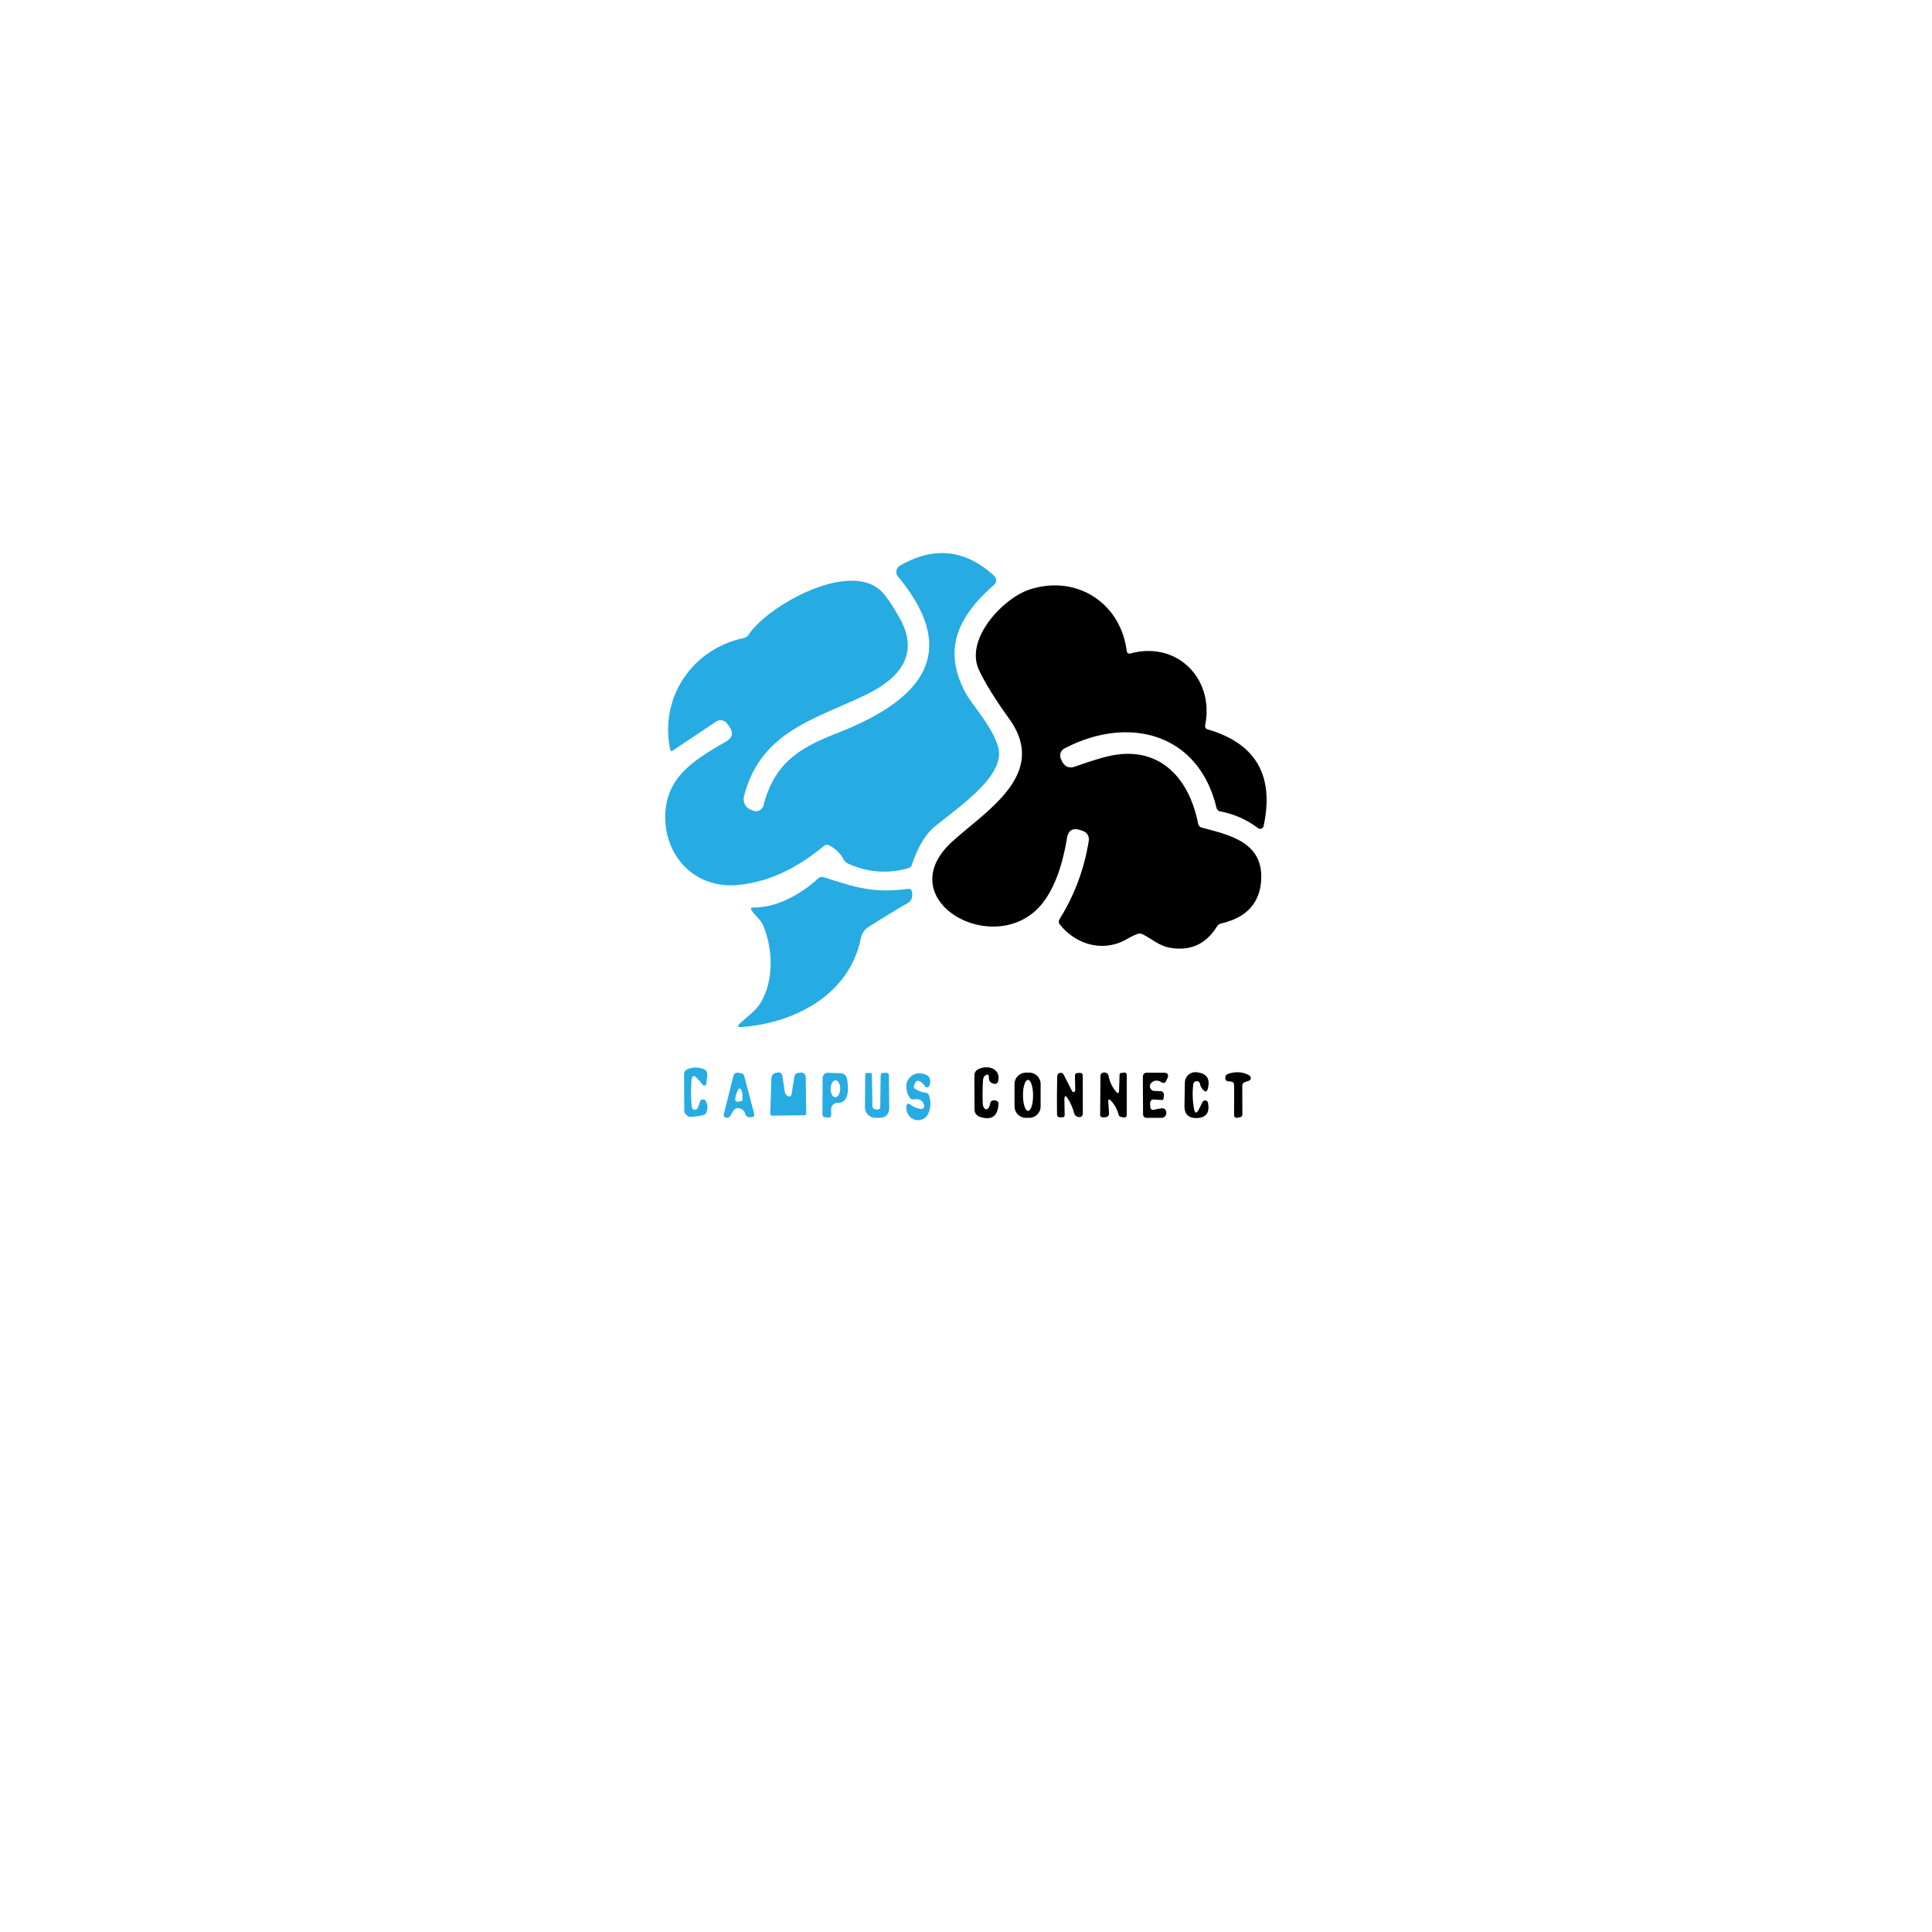 <?xml version="1.0" encoding="UTF-8" standalone="no"?>
<!DOCTYPE svg PUBLIC "-//W3C//DTD SVG 1.1//EN" "http://www.w3.org/Graphics/SVG/1.1/DTD/svg11.dtd">
<svg xmlns="http://www.w3.org/2000/svg" version="1.1" viewBox="0.00 0.00 299.00 299.00">
<path fill="#27abe3" d="
  M 127.46 130.96
  Q 120.93 136.39 114.04 136.97
  C 107.36 137.53 102.65 132.26 102.97 125.85
  C 103.26 120.03 107.73 117.45 112.31 114.80
  Q 113.94 113.87 112.82 112.37
  L 112.53 111.98
  A 1.25 1.25 0.0 0 0 110.83 111.68
  L 104.10 116.17
  Q 103.80 116.37 103.73 116.02
  C 102.04 107.94 107.13 100.44 115.09 98.75
  Q 115.59 98.64 115.87 98.22
  C 118.84 93.70 131.73 86.48 136.57 91.68
  Q 137.65 92.84 139.25 95.70
  C 142.46 101.42 139.00 105.13 133.94 107.56
  C 125.94 111.40 117.70 113.27 115.14 123.24
  A 1.76 1.75 -72.9 0 0 116.24 125.33
  L 116.62 125.47
  A 1.17 1.17 0.0 0 0 118.15 124.67
  C 119.83 118.22 123.50 115.83 129.46 113.50
  C 141.42 108.83 149.41 101.81 138.97 89.22
  A 1.11 1.11 0.0 0 1 139.26 87.56
  Q 147.18 82.95 153.89 89.15
  A 0.90 0.90 0.0 0 1 153.88 90.48
  C 148.52 95.19 145.68 100.29 149.46 107.27
  C 150.49 109.17 153.70 112.59 154.50 115.72
  C 155.61 120.04 148.53 124.76 144.66 127.93
  Q 142.55 129.66 141.14 133.80
  Q 140.99 134.25 140.52 134.38
  Q 135.72 135.70 131.24 133.65
  A 1.55 1.53 87.8 0 1 130.56 133.01
  Q 129.80 131.61 128.39 130.86
  Q 127.89 130.59 127.46 130.96
  Z"
/>
<path fill="#000000" d="
  M 175.01 101.12
  C 182.17 99.20 187.94 105.02 186.52 112.21
  Q 186.41 112.74 186.93 112.89
  Q 198.07 116.14 195.56 127.83
  A 0.55 0.55 0.0 0 1 194.69 128.16
  Q 192.08 126.19 188.90 125.59
  Q 188.38 125.50 188.26 124.99
  C 185.44 113.32 174.50 110.70 164.73 115.84
  A 1.23 1.23 0.0 0 0 164.20 117.47
  L 164.34 117.78
  Q 165.00 119.12 166.40 118.63
  Q 169.43 117.56 171.26 117.10
  C 179.24 115.10 184.01 120.27 185.41 127.42
  Q 185.52 127.96 186.05 128.10
  C 190.38 129.24 195.52 130.39 195.18 136.18
  Q 194.87 141.54 189.05 142.90
  A 1.18 1.18 0.0 0 0 188.30 143.44
  Q 185.73 147.55 180.93 146.65
  C 179.46 146.38 178.27 145.32 176.87 144.61
  Q 176.42 144.38 175.96 144.57
  Q 175.19 144.87 174.48 145.29
  C 170.81 147.46 166.56 146.24 164.04 143.09
  Q 163.71 142.68 163.99 142.23
  Q 167.47 136.64 168.50 130.11
  A 1.37 1.36 13.6 0 0 167.57 128.59
  L 167.18 128.46
  Q 165.43 127.89 165.13 129.71
  Q 164.04 136.27 161.42 139.68
  C 154.38 148.80 137.27 139.39 147.43 130.19
  C 152.64 125.46 162.33 119.78 156.19 111.25
  Q 153.01 106.84 151.53 103.74
  C 149.22 98.89 155.30 92.59 159.24 91.27
  C 166.48 88.85 173.37 93.19 174.37 100.70
  Q 174.45 101.27 175.01 101.12
  Z"
/>
<path fill="#27abe3" d="
  M 116.55 140.45
  C 120.22 140.50 123.97 138.39 126.60 135.96
  Q 126.99 135.60 127.50 135.76
  C 132.50 137.38 135.26 138.27 140.55 137.56
  Q 141.02 137.50 141.12 137.96
  Q 141.41 139.22 140.48 139.76
  Q 137.45 141.52 134.48 143.41
  Q 133.44 144.07 133.21 145.25
  C 131.47 153.98 122.89 158.38 114.74 158.95
  Q 113.85 159.01 114.50 158.40
  C 115.67 157.31 117.03 156.38 117.77 155.12
  C 119.81 151.64 119.63 146.67 118.05 143.10
  C 117.68 142.29 116.85 141.70 116.32 140.89
  Q 116.02 140.44 116.55 140.45
  Z"
/>
<path fill="#27abe3" d="
  M 107.01 167.26
  Q 106.87 169.22 107.05 171.19
  Q 107.08 171.55 107.26 171.67
  Q 107.41 171.77 107.63 171.73
  Q 107.91 171.67 108.01 171.41
  L 108.36 170.45
  A 0.47 0.46 -52.5 0 1 109.17 170.34
  Q 109.75 171.16 109.26 172.29
  Q 109.07 172.72 106.79 172.86
  Q 106.55 172.87 106.09 172.40
  A 0.65 0.65 0.0 0 1 105.90 171.94
  L 105.87 166.31
  Q 105.86 165.66 106.47 165.44
  Q 107.67 165.00 108.90 165.45
  A 0.86 0.85 13.1 0 1 109.46 166.34
  L 109.31 167.73
  A 0.31 0.31 0.0 0 1 108.76 167.89
  Q 108.09 167.03 107.68 166.69
  Q 107.09 166.20 107.01 167.26
  Z"
/>
<path fill="#000000" d="
  M 152.36 171.53
  Q 152.52 171.72 152.74 171.66
  Q 152.88 171.63 152.96 171.50
  Q 153.17 171.18 153.23 170.80
  Q 153.30 170.37 153.72 170.30
  Q 153.89 170.27 154.11 170.32
  A 0.51 0.50 6.5 0 1 154.53 170.84
  Q 154.38 173.72 151.65 172.85
  A 1.19 1.19 0.0 0 1 150.82 171.73
  L 150.80 166.48
  Q 150.79 165.79 151.40 165.48
  C 152.75 164.78 154.86 165.28 154.49 167.24
  Q 154.37 167.85 153.77 167.71
  Q 153.02 167.54 153.04 166.75
  Q 153.05 166.07 152.48 166.44
  Q 152.18 166.64 152.14 167.13
  Q 152.01 168.99 152.10 170.86
  Q 152.11 171.24 152.36 171.53
  Z"
/>
<path fill="#27abe3" d="
  M 113.56 171.83
  Q 113.32 172.15 113.16 172.47
  Q 112.97 172.84 112.76 172.94
  Q 112.57 173.02 112.40 172.98
  Q 111.91 172.88 112.03 172.39
  L 113.48 166.60
  Q 113.66 165.89 114.37 166.04
  Q 114.57 166.08 114.75 166.11
  Q 115.08 166.18 115.17 166.51
  L 116.71 172.34
  Q 116.85 172.87 116.30 172.89
  L 115.98 172.90
  A 0.65 0.64 81.7 0 1 115.33 172.41
  Q 115.15 171.68 114.37 171.52
  Q 113.86 171.42 113.56 171.83
  Z
  M 114.87 169.88
  Q 114.99 169.33 114.76 168.77
  Q 114.50 168.15 114.19 168.75
  Q 113.87 169.34 113.79 170.02
  Q 113.73 170.57 114.28 170.49
  L 114.69 170.42
  Q 114.88 170.39 114.91 170.20
  Q 114.93 170.04 114.87 169.88
  Z"
/>
<path fill="#27abe3" d="
  M 122.52 169.28
  L 122.93 166.67
  Q 123.01 166.11 123.58 166.04
  L 123.93 166.00
  A 0.70 0.69 -3.4 0 1 124.70 166.68
  L 124.77 172.29
  Q 124.77 172.60 124.46 172.60
  L 119.49 172.66
  Q 119.20 172.66 119.21 172.37
  L 119.38 166.94
  Q 119.41 166.12 120.21 166.01
  L 120.46 165.98
  A 0.54 0.53 -9.0 0 1 121.06 166.41
  Q 121.22 167.28 121.41 168.74
  Q 121.49 169.37 121.85 169.59
  Q 122.42 169.92 122.52 169.28
  Z"
/>
<path fill="#27abe3" d="
  M 128.62 171.72
  L 128.64 172.48
  Q 128.65 173.01 128.13 172.96
  L 127.76 172.92
  Q 127.28 172.88 127.28 172.39
  L 127.31 166.83
  A 0.82 0.82 0.0 0 1 128.17 166.02
  L 129.99 166.09
  Q 130.97 166.13 131.11 167.10
  Q 131.64 170.69 129.67 170.67
  A 1.03 1.03 0.0 0 0 128.62 171.72
  Z
  M 129.269 169.81
  A 1.31 0.74 90.9 0 0 130.03 168.512
  A 1.31 0.74 90.9 0 0 129.311 167.19
  A 1.31 0.74 90.9 0 0 128.55 168.488
  A 1.31 0.74 90.9 0 0 129.269 169.81
  Z"
/>
<path fill="#27abe3" d="
  M 136.23 171.27
  L 136.29 166.48
  Q 136.30 166.01 136.77 166.03
  L 137.19 166.04
  Q 137.56 166.06 137.57 166.44
  L 137.62 171.37
  Q 137.63 173.01 136.00 173.00
  L 135.48 172.99
  A 1.63 1.62 0.5 0 1 133.86 171.35
  L 133.90 166.32
  Q 133.91 166.04 134.18 166.05
  L 134.74 166.05
  Q 134.93 166.06 134.93 166.24
  L 135.02 171.20
  A 0.49 0.49 0.0 0 0 135.48 171.68
  L 135.75 171.71
  Q 136.23 171.74 136.23 171.27
  Z"
/>
<path fill="#27abe3" d="
  M 143.02 170.99
  Q 142.67 169.95 141.46 170.14
  A 0.71 0.69 -19.6 0 1 140.74 169.81
  Q 140.27 169.02 140.26 168.14
  A 2.02 2.02 0.0 0 1 142.51 166.12
  Q 144.38 166.33 143.84 168.01
  A 0.38 0.38 0.0 0 1 143.15 168.10
  Q 142.82 167.58 142.26 167.31
  A 0.43 0.42 26.9 0 0 141.70 167.49
  L 141.48 167.93
  A 0.46 0.46 0.0 0 0 141.64 168.52
  Q 142.35 168.98 143.19 169.09
  Q 143.64 169.15 143.78 169.58
  Q 144.24 171.03 143.66 172.34
  A 1.74 1.74 0.0 0 1 140.60 172.55
  Q 140.15 171.83 140.30 171.13
  Q 140.42 170.60 140.86 170.93
  Q 141.59 171.47 142.48 171.63
  A 0.49 0.49 0.0 0 0 143.02 170.99
  Z"
/>
<path fill="#000000" d="
  M 161.05 171.22
  A 1.78 1.78 0.0 0 1 159.27 173.00
  L 158.79 173.00
  A 1.78 1.78 0.0 0 1 157.01 171.22
  L 157.01 167.78
  A 1.78 1.78 0.0 0 1 158.79 166.00
  L 159.27 166.00
  A 1.78 1.78 0.0 0 1 161.05 167.78
  L 161.05 171.22
  Z
  M 159.113 171.92
  A 2.40 0.78 89.7 0 0 159.88 169.516
  A 2.40 0.78 89.7 0 0 159.087 167.12
  A 2.40 0.78 89.7 0 0 158.32 169.524
  A 2.40 0.78 89.7 0 0 159.113 171.92
  Z"
/>
<path fill="#000000" d="
  M 166.41 168.73
  L 166.36 166.51
  Q 166.35 166.08 166.78 166.06
  L 167.08 166.05
  Q 167.57 166.02 167.57 166.51
  L 167.58 172.31
  Q 167.58 172.90 166.99 172.88
  Q 166.71 172.87 166.47 172.67
  Q 166.30 172.53 166.20 172.17
  Q 165.90 171.06 165.31 170.10
  Q 164.72 169.12 164.73 170.26
  L 164.77 172.55
  Q 164.77 172.92 164.40 172.92
  L 164.04 172.93
  A 0.44 0.44 0.0 0 1 163.59 172.50
  Q 163.55 169.59 163.62 166.66
  Q 163.62 166.28 163.81 166.15
  Q 163.94 166.05 164.12 166.04
  Q 164.45 166.01 164.61 166.31
  L 165.91 168.86
  A 0.27 0.26 -59.4 0 0 166.41 168.73
  Z"
/>
<path fill="#000000" d="
  M 171.52 170.57
  L 171.64 172.30
  A 0.57 0.56 -4.0 0 1 171.11 172.90
  L 170.73 172.92
  Q 170.26 172.94 170.26 172.48
  L 170.31 166.52
  Q 170.32 166.09 170.73 166.00
  Q 170.92 165.96 171.10 166.01
  Q 171.49 166.11 171.57 166.52
  Q 171.83 167.87 172.68 168.90
  Q 173.17 169.50 173.19 168.72
  L 173.27 166.30
  Q 173.27 166.09 173.48 166.06
  L 173.91 166.00
  Q 174.38 165.94 174.38 166.41
  L 174.38 172.44
  Q 174.38 173.08 173.76 172.92
  L 173.40 172.83
  A 0.36 0.36 0.0 0 1 173.13 172.56
  Q 172.82 171.32 171.97 170.38
  Q 171.47 169.84 171.52 170.57
  Z"
/>
<path fill="#000000" d="
  M 178.20 167.57
  A 0.73 0.73 0.0 0 0 178.67 168.84
  L 179.61 168.87
  A 0.54 0.54 0.0 0 1 180.13 169.47
  L 180.08 169.98
  Q 180.06 170.26 179.78 170.24
  L 178.56 170.16
  A 0.52 0.52 0.0 0 0 178.00 170.69
  L 178.01 171.21
  Q 178.02 171.88 178.67 171.73
  Q 179.96 171.43 180.18 171.58
  A 0.79 0.77 62.5 0 1 179.75 173.00
  L 177.45 173.00
  A 0.55 0.55 0.0 0 1 176.90 172.45
  L 176.87 166.69
  Q 176.87 166.00 177.56 166.01
  L 180.12 166.02
  Q 181.03 166.03 180.67 166.86
  L 180.50 167.25
  Q 180.26 167.79 179.75 167.49
  Q 178.86 166.95 178.20 167.57
  Z"
/>
<path fill="#000000" d="
  M 184.68 167.76
  Q 184.44 169.70 184.79 171.58
  Q 185.01 172.73 185.54 171.68
  L 186.10 170.56
  A 0.45 0.45 0.0 0 1 186.95 170.68
  Q 187.40 172.99 185.17 173.03
  Q 183.29 173.05 183.31 171.16
  L 183.37 167.54
  A 1.64 1.63 -86.8 0 1 185.16 165.94
  Q 187.58 166.18 186.90 168.55
  Q 186.72 169.18 186.25 168.72
  Q 185.82 168.31 185.72 167.74
  A 0.53 0.53 0.0 0 0 184.68 167.76
  Z"
/>
<path fill="#000000" d="
  M 192.26 168.07
  L 192.27 172.50
  A 0.41 0.41 0.0 0 1 191.93 172.90
  L 191.52 172.97
  Q 190.99 173.06 190.99 172.52
  L 191.00 167.96
  Q 191.00 167.42 190.46 167.38
  L 190.09 167.35
  Q 189.78 167.33 189.68 167.04
  Q 189.43 166.37 190.25 166.13
  Q 191.94 165.65 193.33 166.42
  A 0.47 0.47 0.0 0 1 193.26 167.27
  L 192.68 167.47
  Q 192.26 167.62 192.26 168.07
  Z"
/>
</svg>
